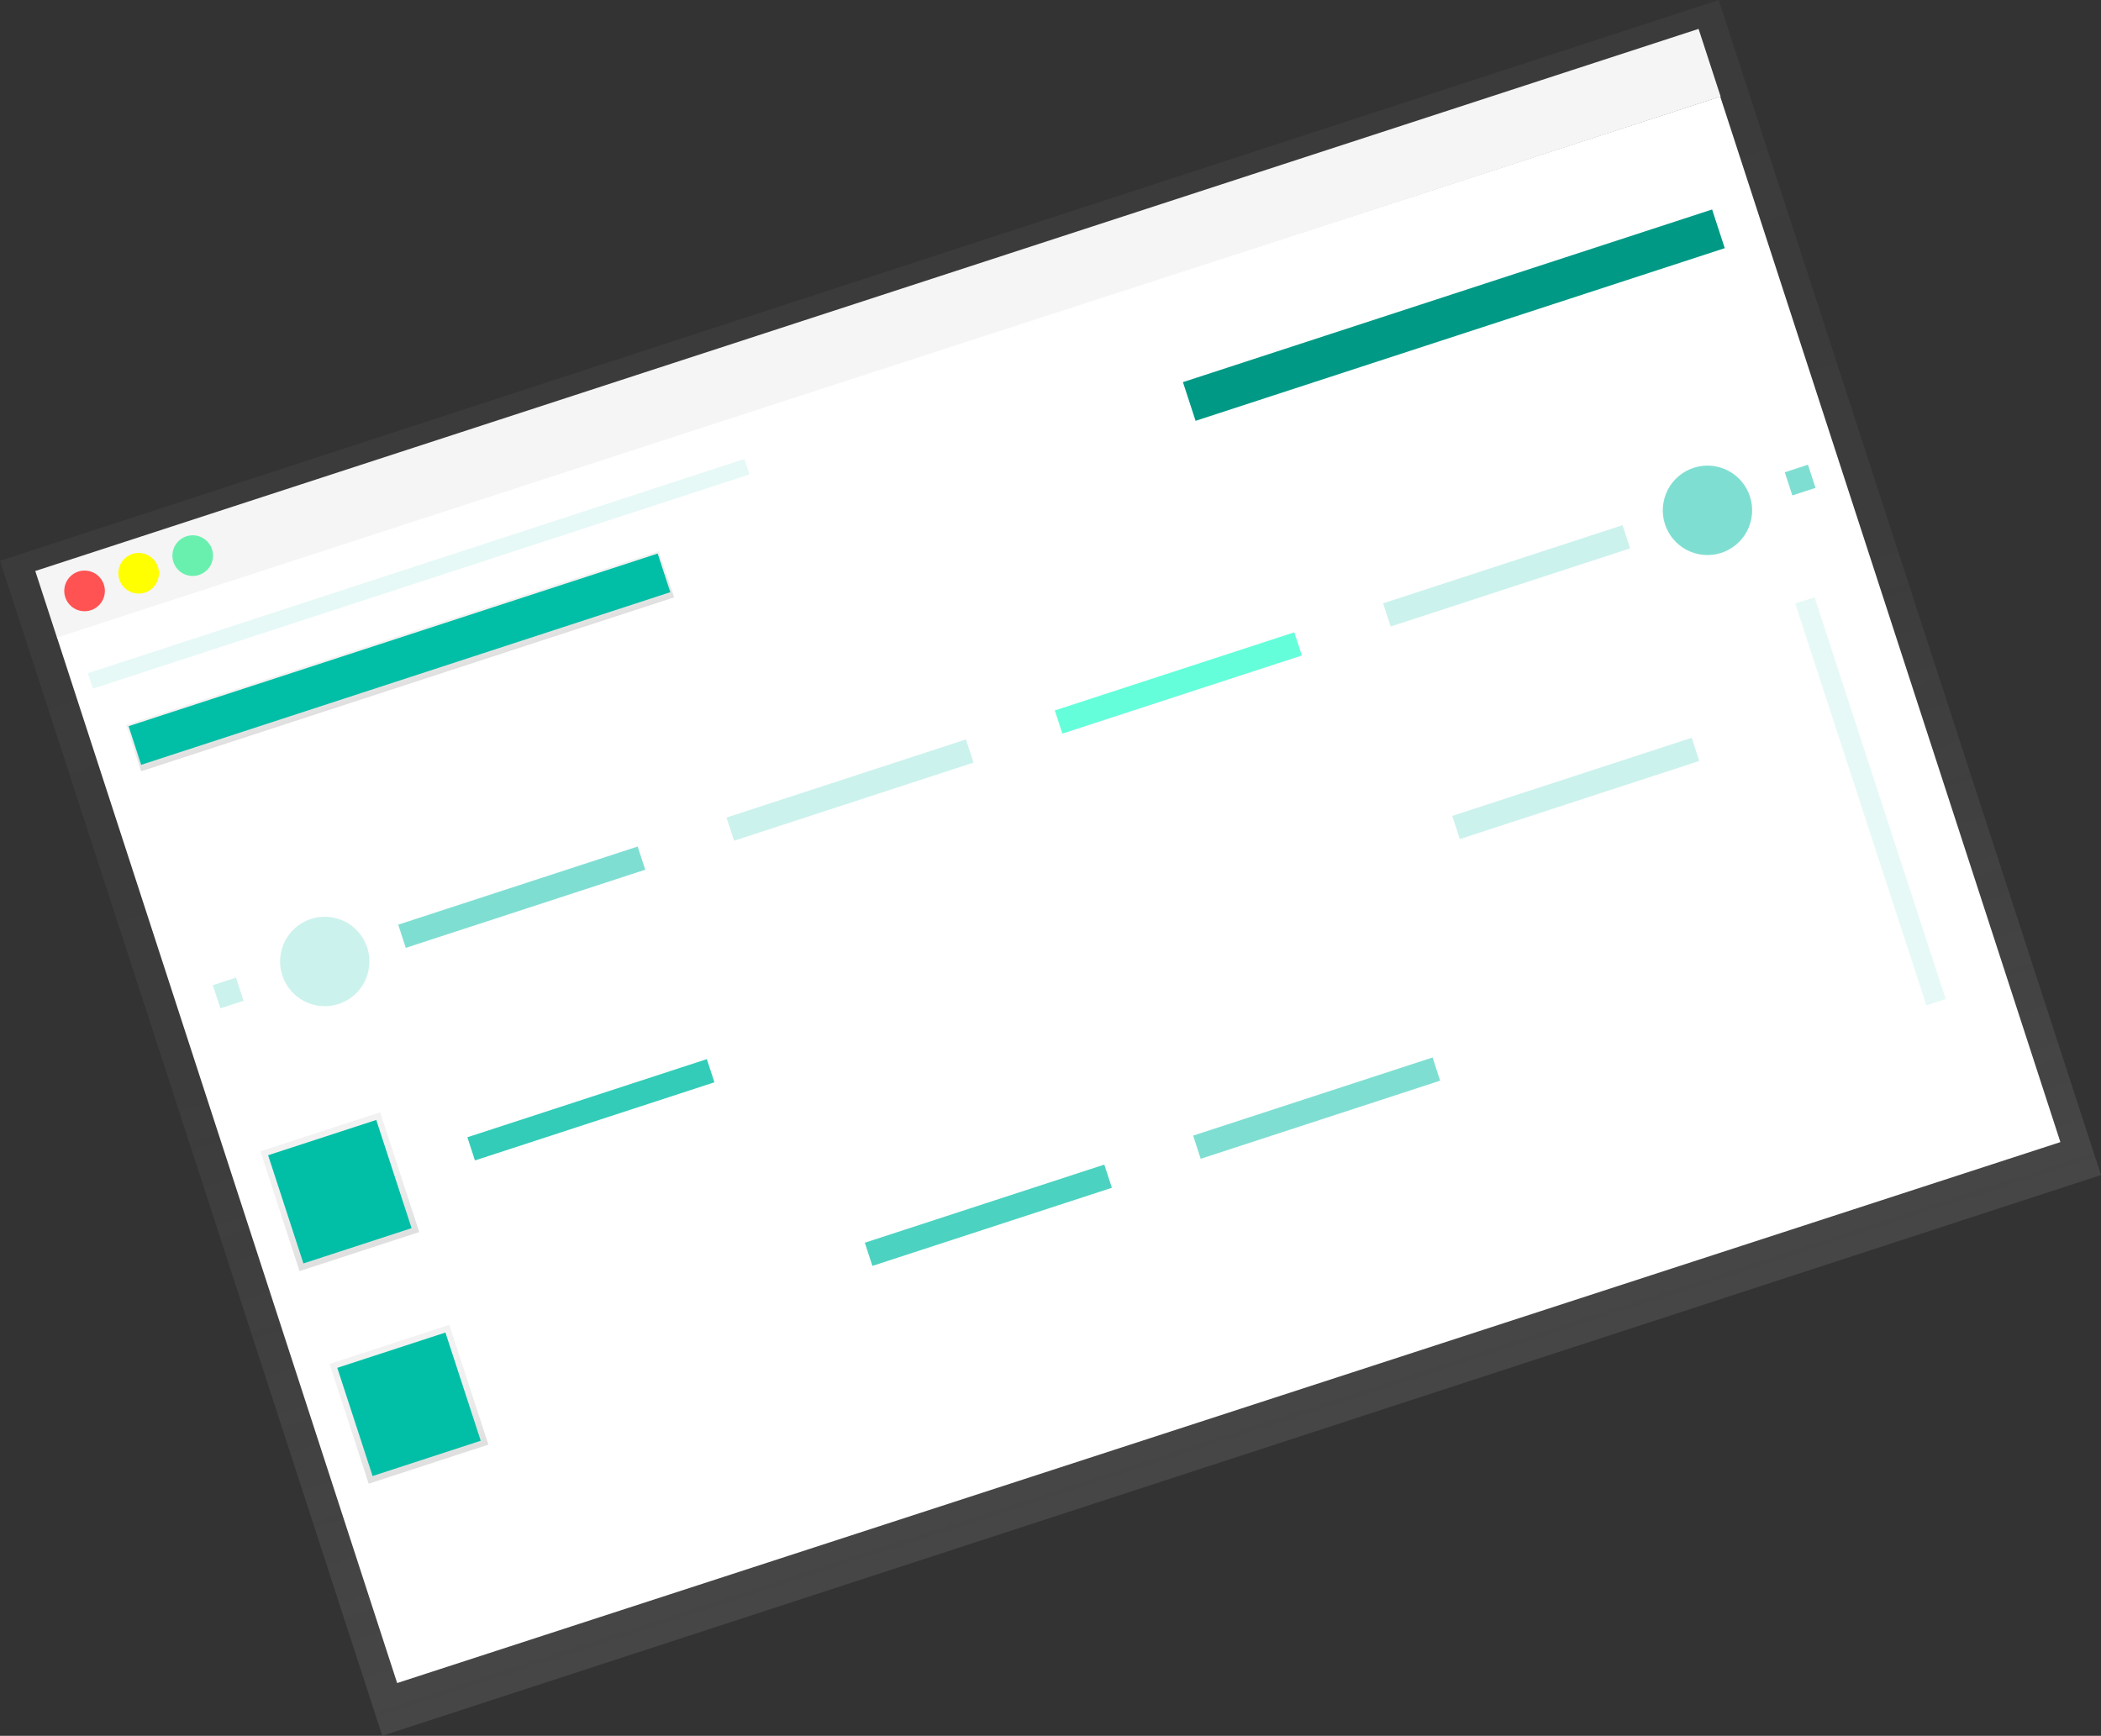 <svg id="e4476520-1cdd-4de1-b4a4-c2e57e044eb7" data-name="Layer 1" xmlns="http://www.w3.org/2000/svg" xmlns:xlink="http://www.w3.org/1999/xlink" width="788.342" height="651.413" viewBox="0 0 788.342 651.413"><rect x="0" y="0" width="788.342" height="651.413" fill="#333333" stroke="none"/><defs><linearGradient id="b78b9e48-caff-40cd-bfac-697dfd386121" x1="569.547" y1="675.394" x2="569.547" y2="211.365" gradientTransform="matrix(0.951, -0.31, 0.31, 0.951, -284.708, 80.569)" gradientUnits="userSpaceOnUse"><stop offset="0" stop-color="gray" stop-opacity="0.25"/><stop offset="0.535" stop-color="gray" stop-opacity="0.12"/><stop offset="1" stop-color="gray" stop-opacity="0.1"/></linearGradient><linearGradient id="a7a990f4-c21b-418a-bc7f-4acb261d3bf8" x1="361.532" y1="303.194" x2="361.532" y2="284.791" gradientTransform="translate(-5.452 78.236) rotate(0.027)" xlink:href="#b78b9e48-caff-40cd-bfac-697dfd386121"/><linearGradient id="aeed7e2d-a8b9-4ff2-bd4e-181cb0d9c778" x1="278.365" y1="499.966" x2="278.365" y2="452.658" gradientTransform="translate(55.203 95.07) rotate(0.027)" xlink:href="#b78b9e48-caff-40cd-bfac-697dfd386121"/><linearGradient id="e6ca6cde-461e-46f7-87b0-8c45073014c9" x1="278.326" y1="583.861" x2="278.326" y2="536.552" gradientTransform="translate(81.233 90.956) rotate(0.027)" xlink:href="#b78b9e48-caff-40cd-bfac-697dfd386121"/></defs><title>Browser stats</title><polygon points="0 210.447 8.716 237.242 143.438 651.413 788.342 440.966 653.619 26.795 644.904 0 0 210.447" fill="url(#b78b9e48-caff-40cd-bfac-697dfd386121)"/><rect x="206.997" y="235.997" width="656.268" height="26.694" transform="matrix(0.951, -0.31, 0.31, 0.951, -256.78, 54.019)" fill="#f5f5f5"/><rect x="274.941" y="251.918" width="656.268" height="412.609" transform="translate(-317.993 84.728) rotate(-18.019)" fill="#fff"/><ellipse cx="237.56" cy="346.047" rx="7.629" ry="7.62" transform="translate(-352.038 391.768) rotate(-79.424)" fill="#ff5252"/><ellipse cx="257.849" cy="339.426" rx="7.629" ry="7.62" transform="translate(-328.964 406.307) rotate(-79.424)" fill="#ff0"/><ellipse cx="278.139" cy="332.805" rx="7.629" ry="7.62" transform="translate(-305.89 420.846) rotate(-79.424)" fill="#69f0ae"/><rect x="250.756" y="363.247" width="210.372" height="18.304" transform="translate(-303.796 4.501) rotate(-18.073)" fill="url(#a7a990f4-c21b-418a-bc7f-4acb261d3bf8)"/><rect x="251.282" y="364.047" width="208.847" height="15.254" transform="translate(-303.582 4.392) rotate(-18.073)" fill="#00bfa6"/><rect x="646.919" y="234.941" width="208.847" height="15.254" transform="translate(-244.011 120.759) rotate(-18.073)" fill="#00bfa6"/><rect x="646.919" y="234.941" width="208.847" height="15.254" transform="translate(-244.011 120.759) rotate(-18.073)" opacity="0.2"/><rect x="286.877" y="492.36" width="9.147" height="9.152" transform="translate(-345.611 -9.361) rotate(-18.073)" fill="#00bfa6" opacity="0.2"/><rect x="876.711" y="299.883" width="9.147" height="9.152" transform="translate(-256.8 164.123) rotate(-18.073)" fill="#00bfa6" opacity="0.5"/><ellipse cx="327.681" cy="485.113" rx="16.783" ry="16.764" transform="translate(-415.16 593.901) rotate(-79.424)" fill="#00bfa6" opacity="0.2"/><ellipse cx="846.503" cy="315.809" rx="16.783" ry="16.764" transform="translate(174.868 965.678) rotate(-79.424)" fill="#00bfa6" opacity="0.5"/><rect x="354.334" y="456.418" width="94.515" height="9.152" transform="translate(-329.028 23.034) rotate(-18.073)" fill="#00bfa6" opacity="0.5"/><rect x="380.285" y="536.198" width="94.515" height="9.152" transform="translate(-352.497 35.021) rotate(-18.073)" fill="#00bfa6" opacity="0.8"/><rect x="749.837" y="415.605" width="94.515" height="9.152" transform="translate(-296.854 143.715) rotate(-18.073)" fill="#00bfa6" opacity="0.2"/><rect x="529.42" y="575.78" width="94.515" height="9.152" transform="translate(-357.418 83.239) rotate(-18.073)" fill="#00bfa6" opacity="0.7"/><rect x="652.604" y="535.582" width="94.515" height="9.152" transform="translate(-338.871 119.47) rotate(-18.073)" fill="#00bfa6" opacity="0.5"/><rect x="477.518" y="416.22" width="94.515" height="9.152" transform="translate(-310.48 59.265) rotate(-18.073)" fill="#00bfa6" opacity="0.2"/><rect x="600.702" y="376.022" width="94.515" height="9.152" transform="translate(-291.932 95.497) rotate(-18.073)" fill="#64ffda"/><rect x="723.886" y="335.825" width="94.515" height="9.152" transform="translate(-273.384 131.728) rotate(-18.073)" fill="#00bfa6" opacity="0.2"/><rect x="309.714" y="547.871" width="47.257" height="47.286" transform="translate(-366.681 7.314) rotate(-18.073)" fill="url(#aeed7e2d-a8b9-4ff2-bd4e-181cb0d9c778)"/><rect x="335.665" y="627.651" width="47.257" height="47.286" transform="translate(-390.15 19.301) rotate(-18.073)" fill="url(#e6ca6cde-461e-46f7-87b0-8c45073014c9)"/><rect x="312.001" y="550.159" width="42.684" height="42.71" transform="translate(-366.681 7.314) rotate(-18.073)" fill="#00bfa6"/><rect x="337.952" y="629.939" width="42.684" height="42.71" transform="translate(-390.15 19.301) rotate(-18.073)" fill="#00bfa6"/><rect x="233.341" y="336.586" width="259.153" height="6.101" transform="translate(-293.288 5.049) rotate(-18.073)" fill="#00bfa6" opacity="0.1"/><rect x="903.862" y="345.693" width="7.622" height="158.637" transform="translate(-292.897 178.257) rotate(-18.073)" fill="#00bfa6" opacity="0.1"/></svg>
